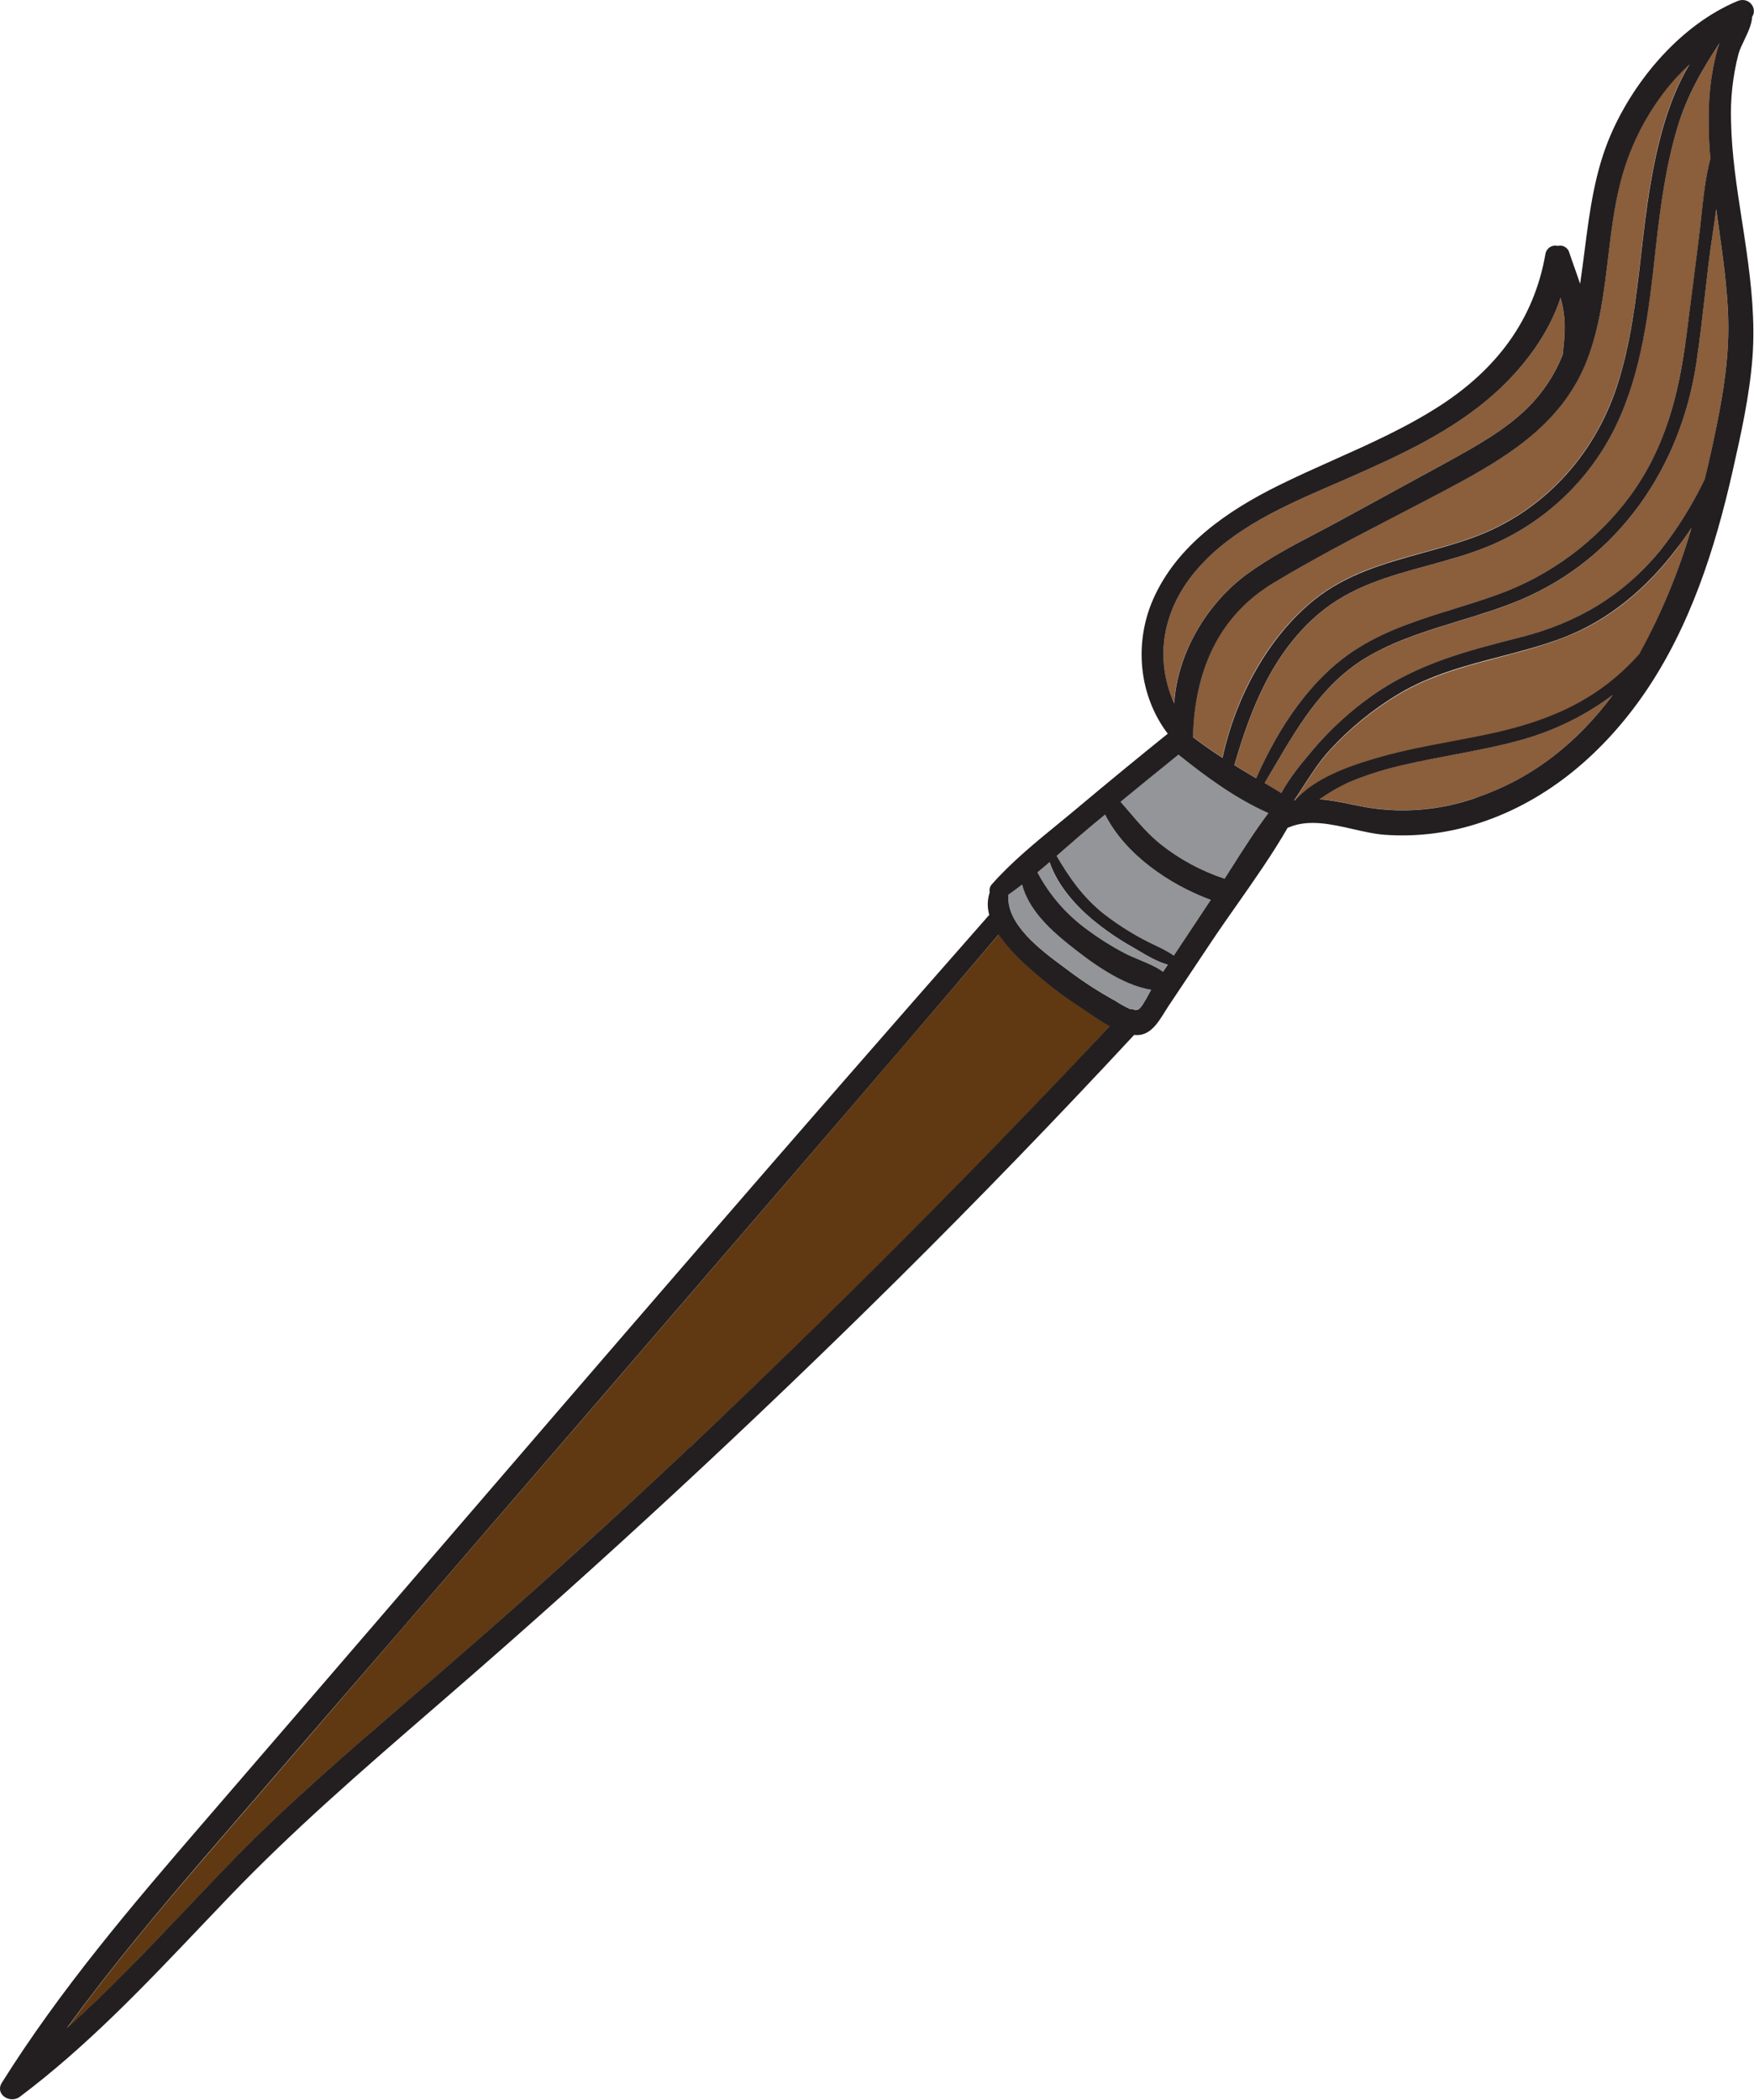 <svg width="473" height="566" viewBox="0 0 473 566" fill="none" xmlns="http://www.w3.org/2000/svg">
<path d="M317.8 203.433C312.56 207.633 307.353 211.869 302.18 216.143C305.62 220.053 308.75 224.143 312.85 227.463C318.04 231.609 323.929 234.796 330.24 236.873C334.06 230.873 337.81 224.813 342.04 219.183C333.28 215.293 325.25 209.443 317.8 203.433Z" fill="#939598"/>
<path d="M446.568 65.983C444.698 82.543 443.028 99.562 435.738 114.782C428.67 129.435 416.468 140.982 401.448 147.232C386.098 153.562 368.808 154.282 355.678 165.442C343.168 176.082 337.338 190.982 332.898 206.262C334.848 207.452 336.808 208.622 338.778 209.792C344.778 196.102 353.698 182.422 366.508 174.522C377.868 167.522 391.168 164.882 403.578 160.382C418.054 155.246 430.657 145.886 439.758 133.512C449.168 120.612 452.758 106.002 454.818 90.422C455.958 81.772 457.008 73.112 458.128 64.422C459.048 57.333 459.438 49.712 461.268 42.752C460.832 37.979 460.705 33.182 460.888 28.392C461.06 23.755 461.706 19.148 462.818 14.643C463.078 13.643 463.398 12.572 463.738 11.553C459.018 18.762 454.888 25.843 452.318 34.432C449.208 44.742 447.768 55.362 446.568 65.983Z" fill="#8B5E3C"/>
<path d="M304.98 255.053C301.226 252.923 297.672 250.46 294.36 247.693C289.64 243.693 284.98 238.433 283.02 232.383C281.93 233.313 280.84 234.243 279.73 235.163C282.964 241.268 287.555 246.55 293.15 250.603C296.315 252.959 299.659 255.065 303.15 256.903C306.53 258.683 310.52 259.743 313.6 261.973L314.86 260.083C311.45 259.043 308.04 256.813 304.98 255.053Z" fill="#939598"/>
<path d="M329.641 204.213C333.081 188.213 341.561 171.973 354.251 161.733C366.941 151.493 382.512 150.163 397.202 144.833C415.852 138.073 429.712 123.003 435.922 104.293C441.712 86.863 441.922 68.293 444.922 50.292C446.692 39.792 449.542 27.223 455.572 17.343C453.38 19.369 451.341 21.555 449.472 23.883C443.501 31.412 439.205 40.13 436.872 49.453C432.942 65.123 433.872 81.873 427.932 97.083C421.742 113.083 408.322 122.083 393.812 129.913C377.112 138.963 359.811 147.243 343.501 157.043C328.141 166.293 322.121 181.343 321.621 198.593C324.261 200.633 326.931 202.463 329.641 204.213Z" fill="#8B5E3C"/>
<path d="M336.249 154.763C343.999 149.083 352.969 144.913 361.379 140.313C370.64 135.233 379.92 130.203 389.19 125.143C397.3 120.722 405.58 116.242 412.19 109.682C416.185 105.656 419.318 100.859 421.4 95.582C421.4 95.582 421.4 95.513 421.4 95.472C421.88 91.112 422.32 87.123 421.4 82.772C421.23 81.933 421.02 81.103 420.8 80.272C417.58 90.272 410.68 99.203 403.12 106.002C391.71 116.272 377.58 122.702 363.679 128.823C349.289 135.153 333.369 141.253 322.819 153.453C313.459 164.283 311.199 177.513 316.599 189.633C317.449 176.003 325.509 162.643 336.249 154.763Z" fill="#8B5E3C"/>
<path d="M291.201 271.363C286.25 268.132 281.568 264.507 277.201 260.523C274.25 257.959 271.609 255.059 269.331 251.883C250.451 274.103 231.451 296.153 212.451 318.293C177.471 358.959 142.428 399.626 107.321 440.293C90.034 460.346 72.744 480.389 55.451 500.423C42.521 515.423 29.741 530.653 18.121 546.703C34.321 532.103 48.881 515.703 64.171 500.143C83.021 480.913 103.891 463.903 124.171 446.213C145.151 427.873 165.818 409.166 186.171 390.093C225.111 353.479 262.838 315.643 299.351 276.583C296.361 274.973 293.531 272.893 291.201 271.363Z" fill="#603913"/>
<path d="M298.01 219.583L294.64 222.363C291.39 225.063 288.18 227.913 284.93 230.723C288.44 236.723 292.16 242.003 297.78 246.433C301.062 248.966 304.551 251.221 308.21 253.173C310.92 254.663 314.01 255.793 316.54 257.603C319.873 252.596 323.206 247.596 326.54 242.603C315.37 238.463 303.5 230.393 298.01 219.583Z" fill="#939598"/>
<path d="M287.899 254.293C282.779 250.153 277.319 244.933 275.629 238.393C274.419 239.333 273.189 240.253 271.939 241.123C271.139 249.703 282.299 257.223 288.199 261.653C292.207 264.663 296.424 267.383 300.819 269.793C302.055 270.611 303.353 271.333 304.699 271.953C305.186 271.933 305.67 272.033 306.109 272.243C306.36 272.247 306.61 272.21 306.849 272.133C307.919 271.773 309.619 268.133 310.439 266.753C302.449 265.563 293.859 259.163 287.899 254.293Z" fill="#939598"/>
<path d="M457.39 98.052C453.17 125.982 436.52 150.532 410.03 161.732C397.03 167.232 382.62 169.462 370.15 176.302C355.78 184.162 349.02 197.802 341 211.122L345.48 213.812C347.75 209.582 351.1 205.612 353.97 202.212C358.657 196.667 364.034 191.744 369.97 187.562C382.26 178.882 395.76 175.442 410.11 171.802C425.23 167.952 437.65 160.642 447.62 148.522C452.349 142.581 456.401 136.132 459.7 129.292C460.85 124.622 461.87 120.002 462.79 115.482C464.79 105.562 466.37 95.733 466.03 85.573C465.7 75.793 464.12 66.112 462.81 56.422V56.292C462.15 61.352 461.29 66.403 460.71 71.293C459.63 80.192 458.73 89.153 457.39 98.052Z" fill="#8B5E3C"/>
<path d="M377.25 187.143C370.337 191.265 364.058 196.368 358.61 202.293C354.82 206.423 352.11 211.293 349 215.843H349.27C354.71 209.603 364.64 206.323 372.22 204.173C382.05 201.383 392.219 200.013 402.159 197.833C413.419 195.373 424.229 191.593 433.449 184.473C436.545 182.078 439.41 179.4 442.009 176.472C447.981 165.643 452.72 154.178 456.139 142.292C454.829 144.292 453.479 146.172 452.139 147.992C444.139 158.592 433.949 167.302 421.449 171.992C406.629 177.673 391.099 178.903 377.25 187.143Z" fill="#8B5E3C"/>
<path d="M379.218 206.013C373.939 207.143 368.774 208.753 363.788 210.823C361.007 212.112 358.349 213.652 355.848 215.423C360.218 215.733 364.638 216.923 369.018 217.683C378.825 219.229 388.864 218.294 398.218 214.963C413.848 209.633 425.738 199.693 434.908 187.323C427.624 192.781 419.397 196.849 410.638 199.323C400.318 202.233 389.658 203.603 379.218 206.013Z" fill="#8B5E3C"/>
<path fill-rule="evenodd" clip-rule="evenodd" d="M314.063 272.837C312.162 275.895 309.992 279.386 306.019 278.993H305.829C285.069 301.346 263.863 323.259 242.209 344.733C203.029 383.539 162.619 420.973 120.979 457.033C119.285 458.502 117.59 459.97 115.895 461.438L115.895 461.438C97.395 477.459 78.982 493.404 61.979 511.103C59.337 513.853 56.706 516.618 54.076 519.383C38.689 535.555 23.293 551.737 5.359 565.213C2.759 567.173 -1.481 564.613 0.519 561.403C16.269 536.293 35.459 513.763 54.769 491.403C73.797 469.373 92.792 447.314 111.787 425.256C163.228 365.517 214.668 305.779 266.769 246.623C266.199 244.636 266.241 242.525 266.889 240.563C266.727 239.799 266.931 239.004 267.439 238.413C272.733 232.412 279.161 227.155 285.461 222.002L285.461 222.002L285.462 222.001L285.463 222.001L285.463 222L285.464 221.999L285.465 221.999L285.466 221.998L285.466 221.998L285.467 221.997L285.468 221.996C287.365 220.445 289.25 218.903 291.089 217.353C298.969 210.746 306.909 204.223 314.909 197.783C307.119 187.533 305.779 173.493 310.909 161.673C317.329 146.983 331.029 137.663 344.909 130.803C349.752 128.408 354.693 126.2 359.634 123.991C369.531 119.569 379.429 115.145 388.539 109.223C403.569 99.443 413.679 86.203 416.759 68.443C416.884 67.705 417.312 67.053 417.939 66.645C418.565 66.237 419.334 66.109 420.059 66.293C420.724 66.117 421.431 66.215 422.023 66.564C422.615 66.914 423.042 67.486 423.209 68.153C423.618 69.388 424.085 70.704 424.573 72.079L424.573 72.079C425.076 73.498 425.602 74.98 426.109 76.503C426.556 73.535 426.936 70.559 427.316 67.587C428.691 56.84 430.06 46.137 434.509 35.993C441.009 21.203 453.449 6.593 468.569 0.283C471.599 -0.977 474.039 2.253 472.499 4.523C472.407 6.565 471.345 8.784 470.352 10.857C469.727 12.164 469.129 13.413 468.819 14.523C467.266 20.506 466.592 26.685 466.819 32.863C466.995 41.695 468.348 50.423 469.699 59.139C470.118 61.841 470.536 64.541 470.919 67.243C472.299 76.903 473.329 86.683 472.579 96.453C471.779 106.823 469.469 117.113 467.179 127.243C462.449 148.083 455.729 168.973 443.549 186.763C432.649 202.633 417.699 215.683 399.209 221.763C390.877 224.553 382.073 225.661 373.309 225.023C370.637 224.816 367.803 224.17 364.921 223.512C359.014 222.165 352.903 220.771 347.559 223.023L347.249 223.123C343.178 230.189 338.403 236.992 333.662 243.748L333.661 243.749L333.661 243.749L333.66 243.75L333.66 243.75L333.66 243.75L333.66 243.751C331.182 247.281 328.714 250.798 326.359 254.333L315.019 271.333C314.703 271.807 314.387 272.316 314.063 272.837ZM369.019 217.713C378.827 219.259 388.866 218.324 398.219 214.993V214.963C413.849 209.633 425.739 199.693 434.909 187.343C427.626 192.801 419.399 196.869 410.639 199.343C404.46 201.091 398.158 202.284 391.855 203.477C387.632 204.276 383.408 205.076 379.219 206.043C373.94 207.173 368.776 208.783 363.789 210.853C361.009 212.142 358.351 213.682 355.849 215.453C358.792 215.661 361.758 216.269 364.718 216.876C366.154 217.17 367.589 217.464 369.019 217.713ZM456.138 142.293C452.712 154.14 447.972 165.568 442.008 176.363C439.41 179.29 436.544 181.968 433.448 184.363C424.229 191.483 413.449 195.263 402.159 197.723C398.552 198.509 394.932 199.19 391.315 199.87C384.903 201.076 378.504 202.279 372.219 204.063C364.639 206.213 354.709 209.493 349.269 215.733H348.999C349.871 214.458 350.711 213.157 351.553 211.855C353.713 208.511 355.882 205.155 358.609 202.183C364.056 196.251 370.335 191.142 377.249 187.013C385.843 181.9 395.083 179.486 404.39 177.055C410.082 175.568 415.799 174.074 421.409 171.953C433.908 167.213 444.108 158.503 452.098 147.953C453.448 146.213 454.828 144.293 456.138 142.293ZM462.812 56.359L462.809 56.343L462.829 56.223L462.812 56.359ZM461.868 62.997C462.193 60.799 462.521 58.582 462.812 56.359C463.043 58.066 463.282 59.773 463.521 61.481C464.639 69.458 465.758 77.441 466.029 85.493C466.369 95.653 464.819 105.493 462.789 115.403C461.869 119.923 460.849 124.543 459.699 129.213C456.412 136.064 452.37 142.527 447.649 148.483C437.649 160.603 425.259 167.913 410.139 171.763C395.789 175.403 382.289 178.843 369.999 187.523C364.063 191.704 358.686 196.627 353.999 202.173C351.129 205.573 347.779 209.543 345.509 213.773L341.029 211.083C341.948 209.553 342.851 208.019 343.75 206.489C350.687 194.698 357.46 183.185 370.179 176.263C377.479 172.259 385.43 169.834 393.384 167.409C399.018 165.691 404.653 163.973 410.059 161.693C436.549 150.493 453.199 125.943 457.419 98.013C458.385 91.601 459.122 85.158 459.859 78.717L459.86 78.707L459.861 78.697L459.862 78.687C460.147 76.198 460.431 73.709 460.729 71.223C461.05 68.527 461.457 65.777 461.868 62.997ZM463.709 11.553L463.681 11.636C458.973 18.831 454.854 25.9 452.319 34.473C449.239 44.743 447.799 55.363 446.599 65.983L446.442 67.409C444.667 83.518 442.85 99.999 435.769 114.783C428.694 129.441 416.48 140.989 401.449 147.233C396.124 149.424 390.57 150.945 385.039 152.459L385.039 152.459L385.038 152.459L385.038 152.459L385.038 152.459L385.037 152.459L385.037 152.459L385.037 152.459C374.594 155.318 364.233 158.154 355.649 165.443C343.139 176.083 337.309 190.983 332.869 206.263C334.819 207.453 336.749 208.623 338.749 209.793C344.779 196.103 353.669 182.423 366.479 174.523C374.418 169.617 383.303 166.86 392.17 164.109C395.992 162.923 399.811 161.738 403.549 160.383C418.025 155.246 430.628 145.886 439.729 133.513C449.139 120.613 452.789 106.003 454.789 90.423C455.414 85.664 456.011 80.914 456.608 76.17C457.1 72.251 457.593 68.336 458.099 64.423C458.356 62.442 458.572 60.423 458.789 58.389C459.35 53.142 459.921 47.797 461.239 42.753C460.803 37.979 460.676 33.182 460.859 28.393C461.031 23.755 461.677 19.148 462.789 14.643C463.042 13.631 463.352 12.611 463.681 11.636L463.709 11.593V11.553ZM359.525 130.642C346.306 136.378 332.378 142.422 322.839 153.453C313.449 164.293 311.219 177.513 316.639 189.633C317.489 176.003 325.529 162.643 336.269 154.763C342.067 150.513 348.548 147.109 354.966 143.738L354.967 143.737L354.967 143.737L354.968 143.737L354.969 143.736L354.971 143.735L354.972 143.735C357.131 142.601 359.283 141.47 361.399 140.313C367.246 137.105 373.1 133.918 378.955 130.73L378.964 130.725L378.974 130.72C382.386 128.862 385.798 127.005 389.209 125.143L390.086 124.661C397.913 120.36 405.837 116.006 412.209 109.683C416.204 105.656 419.338 100.859 421.419 95.583V95.473L421.429 95.38C421.896 91.056 422.323 87.092 421.419 82.773C421.249 81.933 421.039 81.103 420.819 80.273C417.599 90.223 410.699 99.203 403.139 106.003C391.699 116.273 377.599 122.703 363.699 128.823C362.336 129.422 360.96 130.02 359.575 130.62L359.572 130.622L359.552 130.63L359.528 130.641L359.525 130.642ZM343.539 157.063C354.171 150.663 365.251 144.911 376.311 139.169L376.313 139.168C382.187 136.119 388.056 133.072 393.849 129.933C408.359 122.073 421.779 113.083 427.969 97.103C431.415 88.22 432.541 78.799 433.667 69.385V69.385C434.469 62.678 435.27 55.975 436.909 49.473C439.242 40.15 443.538 31.432 449.509 23.903C451.378 21.575 453.417 19.389 455.609 17.363C449.609 27.243 446.729 39.813 444.959 50.363C443.959 56.363 443.265 62.424 442.571 68.485C441.182 80.607 439.793 92.729 435.959 104.363C429.749 123.073 415.889 138.143 397.239 144.903C392.777 146.522 388.22 147.781 383.686 149.034C373.296 151.905 363.027 154.743 354.289 161.803C341.739 171.943 333.119 188.283 329.679 204.283C326.969 202.533 324.299 200.703 321.679 198.683C322.159 181.363 328.179 166.293 343.539 157.063ZM124.119 446.183C145.153 427.856 165.819 409.149 186.119 390.063V390.093C225.006 353.379 262.713 315.559 299.239 276.633C297.116 275.47 295.05 274.061 293.188 272.792L293.186 272.791L293.186 272.791L293.182 272.788C292.468 272.302 291.785 271.836 291.139 271.413C286.188 268.182 281.506 264.557 277.139 260.573C274.189 258.009 271.548 255.109 269.269 251.933C252.244 272.034 235.071 291.997 217.884 311.975C216.072 314.081 214.261 316.187 212.449 318.293C177.443 358.959 142.399 399.626 107.319 440.293C90.006 460.293 72.699 480.326 55.399 500.393C42.469 515.423 29.689 530.673 18.069 546.673C29.254 536.621 39.656 525.682 50.057 514.746L50.058 514.744C54.722 509.84 59.386 504.936 64.119 500.113C78.547 485.418 94.136 472.02 109.723 458.623L109.723 458.623L109.723 458.623L109.723 458.623L109.724 458.622C114.534 454.488 119.344 450.354 124.119 446.183ZM306.849 272.173C306.61 272.25 306.36 272.287 306.109 272.283C305.67 272.073 305.186 271.973 304.699 271.993C303.353 271.373 302.056 270.651 300.819 269.833C296.424 267.423 292.207 264.703 288.199 261.693C287.757 261.36 287.284 261.01 286.79 260.644L286.788 260.643C280.69 256.127 271.2 249.098 271.939 241.163C273.189 240.293 274.419 239.373 275.629 238.433C277.319 244.973 282.779 250.193 287.899 254.333C293.899 259.163 302.409 265.563 310.439 266.793C310.267 267.089 310.056 267.482 309.82 267.922L309.814 267.933L309.813 267.936L309.813 267.936L309.812 267.937C308.926 269.59 307.692 271.889 306.849 272.173ZM307.279 258.751C309.504 259.675 311.738 260.603 313.629 261.973L314.919 260.053C312.083 259.238 309.32 257.599 306.738 256.068L306.738 256.068L306.738 256.067C306.152 255.72 305.575 255.378 305.009 255.053C301.255 252.923 297.701 250.46 294.389 247.693C289.669 243.693 285.049 238.383 283.049 232.383C281.959 233.313 280.869 234.243 279.759 235.163C282.993 241.268 287.584 246.55 293.179 250.603C296.344 252.959 299.688 255.065 303.179 256.903C304.484 257.59 305.88 258.17 307.279 258.751ZM316.539 257.603C314.93 256.451 313.093 255.574 311.272 254.705C310.231 254.209 309.195 253.714 308.209 253.173C304.551 251.221 301.062 248.966 297.779 246.433C292.159 242.003 288.439 236.703 284.929 230.723C285.866 229.913 286.8 229.099 287.732 228.287C290.033 226.282 292.326 224.284 294.639 222.363L298.009 219.583C303.499 230.393 315.369 238.463 326.519 242.583C323.193 247.596 319.866 252.603 316.539 257.603ZM304.408 218.724C307.036 221.8 309.647 224.854 312.849 227.463C318.04 231.609 323.929 234.796 330.239 236.873C330.754 236.065 331.269 235.255 331.784 234.444C335.069 229.268 338.383 224.05 342.039 219.183C333.279 215.293 325.249 209.433 317.799 203.433C312.566 207.646 307.359 211.883 302.179 216.143C302.933 216.999 303.671 217.862 304.408 218.724Z" fill="#231F20"/>
</svg>
